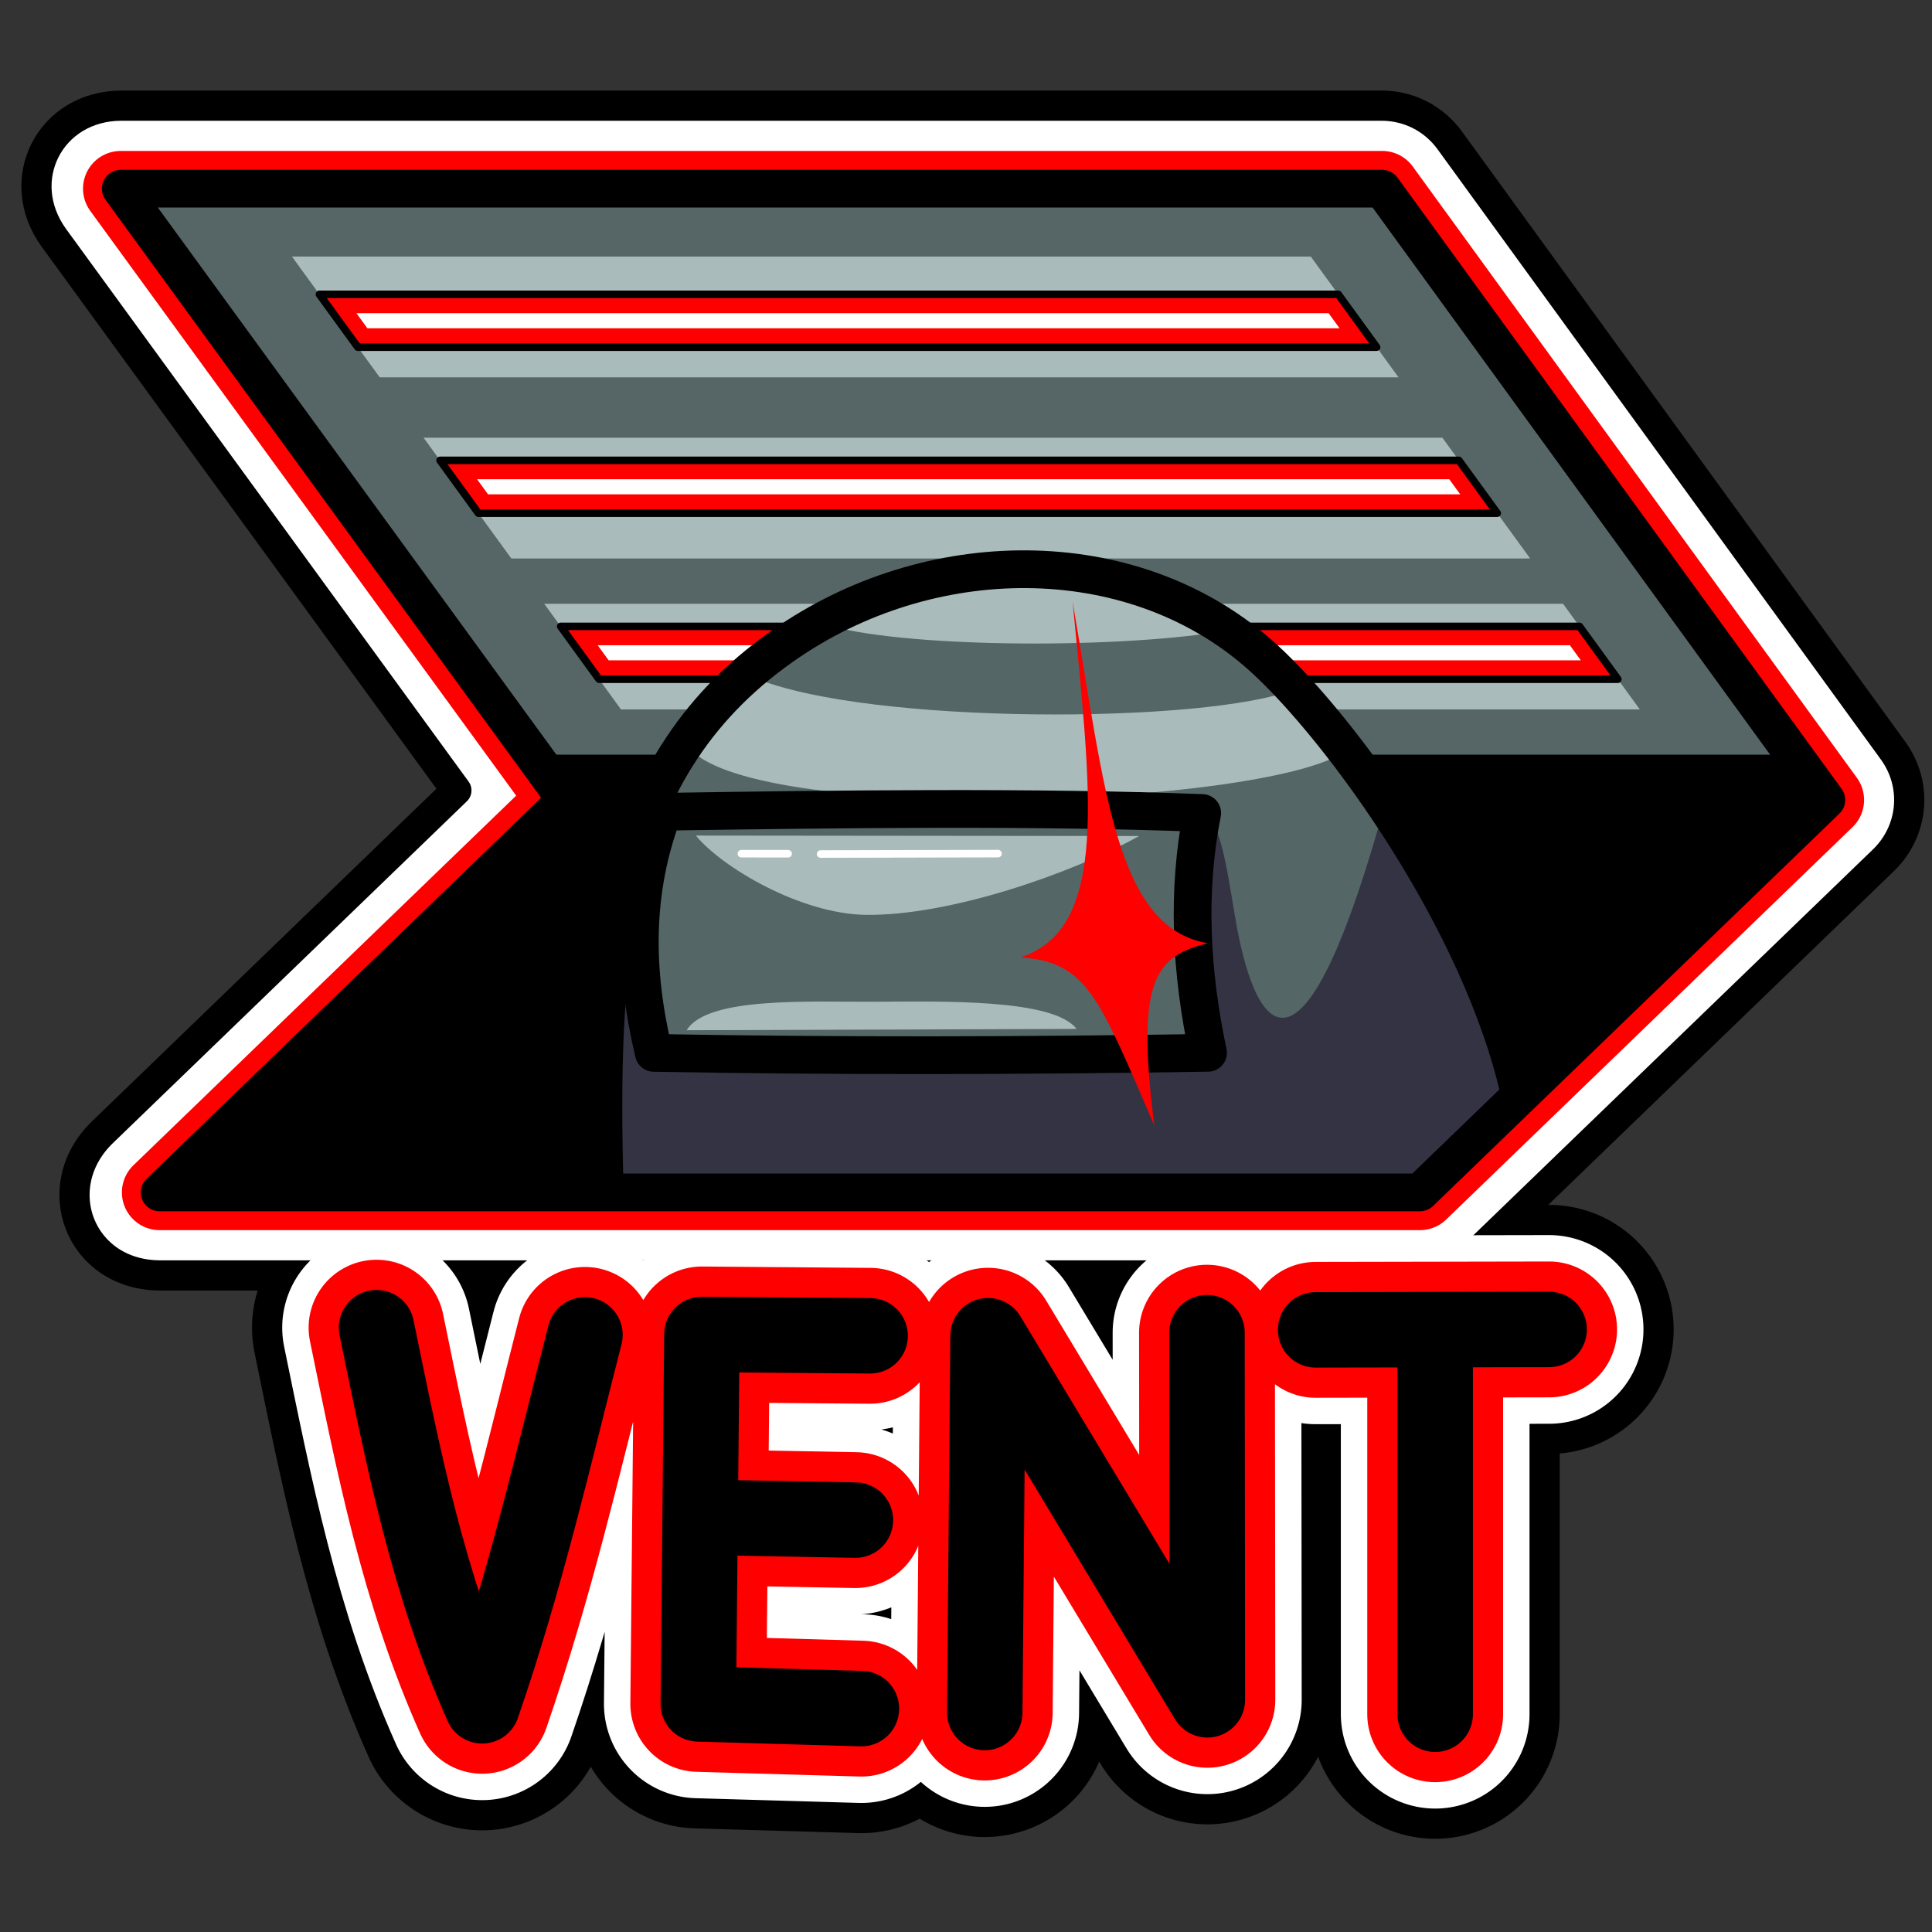 <?xml version="1.0" encoding="UTF-8" standalone="no"?>
<svg
   xmlns:dc="http://purl.org/dc/elements/1.1/"
   xmlns:cc="http://creativecommons.org/ns#"
   xmlns:rdf="http://www.w3.org/1999/02/22-rdf-syntax-ns#"
   xmlns:svg="http://www.w3.org/2000/svg"
   xmlns="http://www.w3.org/2000/svg"
   xmlns:sodipodi="http://sodipodi.sourceforge.net/DTD/sodipodi-0.dtd"
   xmlns:inkscape="http://www.inkscape.org/namespaces/inkscape"
   version="1.1"
   id="svg10"
   width="256"
   height="256"
   viewBox="0 0 256 256"
   sodipodi:docname="vent.svg"
   inkscape:version="1.0.1 (1.0.1+r73)"
   inkscape:export-filename="/home/cyber/Downloads/vent.png"
   inkscape:export-xdpi="101.6"
   inkscape:export-ydpi="101.6">
  <rect x="0" y="0" width="256" height="256" fill="#333333" stroke="none"/>
  <defs
     id="defs14">
    <inkscape:path-effect
       effect="offset"
       id="path-effect2860"
       is_visible="true"
       lpeversion="1"
       linejoin_type="miter"
       unit="px"
       offset="10"
       miter_limit="4"
       attempt_force_join="true"
       update_on_knot_move="true" />
    <inkscape:path-effect
       effect="fillet_chamfer"
       id="path-effect2858"
       is_visible="true"
       lpeversion="1"
       satellites_param="F,0,0,1,0,1,0,1 @ F,0,0,1,0,1,0,1 @ F,0,0,1,0,1,0,1 @ F,0,0,1,0,1,0,1 @ F,0,0,1,0,1,0,1 @ F,0,0,1,0,1,0,1"
       unit="px"
       method="auto"
       mode="F"
       radius="1"
       chamfer_steps="1"
       flexible="false"
       use_knot_distance="true"
       apply_no_radius="true"
       apply_with_radius="true"
       only_selected="false"
       hide_knots="false" />
    <inkscape:path-effect
       effect="fillet_chamfer"
       id="path-effect2854"
       is_visible="true"
       lpeversion="1"
       satellites_param="F,0,0,1,0,0.1,0,1 @ F,0,0,1,0,0.1,0,1 @ F,0,0,1,0,0.1,0,1 @ F,0,0,1,0,0.1,0,1 @ F,0,0,1,0,0.1,0,1 @ F,0,0,1,0,0.1,0,1"
       unit="px"
       method="bezier"
       mode="F"
       radius="0.1"
       chamfer_steps="1"
       flexible="false"
       use_knot_distance="true"
       apply_no_radius="true"
       apply_with_radius="true"
       only_selected="false"
       hide_knots="false" />
    <inkscape:path-effect
       effect="offset"
       id="path-effect2852"
       is_visible="true"
       lpeversion="1"
       linejoin_type="miter"
       unit="px"
       offset="11"
       miter_limit="4"
       attempt_force_join="true"
       update_on_knot_move="true" />
  </defs>
  <sodipodi:namedview
     pagecolor="#ffffff"
     bordercolor="#666666"
     borderopacity="1"
     objecttolerance="10"
     gridtolerance="10"
     guidetolerance="10"
     inkscape:pageopacity="0"
     inkscape:pageshadow="2"
     inkscape:window-width="1500"
     inkscape:window-height="938"
     id="namedview12"
     showgrid="false"
     inkscape:zoom="2.8284271"
     inkscape:cx="108.43806"
     inkscape:cy="128.09154"
     inkscape:window-x="-6"
     inkscape:window-y="-6"
     inkscape:window-maximized="1"
     inkscape:current-layer="svg10"
     showguides="false"
     inkscape:guide-bbox="true"
     inkscape:pagecheckerboard="true"
     inkscape:document-rotation="0">
    <sodipodi:guide
       position="91,150"
       orientation="0.809,0.588"
       id="guide2788"
       inkscape:label=""
       inkscape:locked="false"
       inkscape:color="rgb(0,0,255)" />
    <sodipodi:guide
       position="226,150"
       orientation="0.809,0.588"
       id="guide2790"
       inkscape:label=""
       inkscape:locked="false"
       inkscape:color="rgb(0,0,255)" />
    <sodipodi:guide
       position="0,217"
       orientation="0,1"
       id="guide2792"
       inkscape:label=""
       inkscape:locked="false"
       inkscape:color="rgb(0,0,255)" />
    <sodipodi:guide
       position="0,210"
       orientation="0,1"
       id="guide2794"
       inkscape:label=""
       inkscape:locked="false"
       inkscape:color="rgb(0,0,255)" />
    <sodipodi:guide
       position="0,195"
       orientation="0,1"
       id="guide2796"
       inkscape:label=""
       inkscape:locked="false"
       inkscape:color="rgb(0,0,255)" />
    <sodipodi:guide
       position="0,188"
       orientation="0,1"
       id="guide2798"
       inkscape:label=""
       inkscape:locked="false"
       inkscape:color="rgb(0,0,255)" />
    <sodipodi:guide
       position="0,173"
       orientation="0,1"
       id="guide2800"
       inkscape:label=""
       inkscape:locked="false"
       inkscape:color="rgb(0,0,255)" />
    <sodipodi:guide
       position="0,166"
       orientation="0,1"
       id="guide2802"
       inkscape:label=""
       inkscape:locked="false"
       inkscape:color="rgb(0,0,255)" />
    <sodipodi:guide
       position="75,150"
       orientation="0.809,0.588"
       id="guide2804"
       inkscape:label=""
       inkscape:locked="false"
       inkscape:color="rgb(0,0,255)" />
    <sodipodi:guide
       position="0,231"
       orientation="0,1"
       id="guide2806"
       inkscape:label=""
       inkscape:locked="false"
       inkscape:color="rgb(0,0,255)" />
    <sodipodi:guide
       position="242,150"
       orientation="0.809,0.588"
       id="guide2808"
       inkscape:label=""
       inkscape:locked="false"
       inkscape:color="rgb(0,0,255)" />
    <sodipodi:guide
       position="0,150"
       orientation="0,1"
       id="guide2810"
       inkscape:label=""
       inkscape:locked="false"
       inkscape:color="rgb(0,0,255)" />
    <sodipodi:guide
       position="75,150"
       orientation="0.695,-0.719"
       id="guide2812"
       inkscape:label=""
       inkscape:locked="false"
       inkscape:color="rgb(0,0,255)" />
    <sodipodi:guide
       position="0,98"
       orientation="0,1"
       id="guide2814"
       inkscape:label=""
       inkscape:locked="false"
       inkscape:color="rgb(0,0,255)" />
    <sodipodi:guide
       position="242,150"
       orientation="0.695,-0.719"
       id="guide2816" />
    <sodipodi:guide
       position="0,152"
       orientation="0,1"
       id="guide2820"
       inkscape:label=""
       inkscape:locked="false"
       inkscape:color="rgb(0,0,255)" />
    <sodipodi:guide
       position="0,222"
       orientation="0,1"
       id="guide2827"
       inkscape:label=""
       inkscape:locked="false"
       inkscape:color="rgb(0,0,255)" />
    <sodipodi:guide
       position="0,206"
       orientation="0,1"
       id="guide2829"
       inkscape:label=""
       inkscape:locked="false"
       inkscape:color="rgb(0,0,255)" />
    <sodipodi:guide
       position="0,198"
       orientation="0,1"
       id="guide2831"
       inkscape:label=""
       inkscape:locked="false"
       inkscape:color="rgb(0,0,255)" />
    <sodipodi:guide
       position="0,182"
       orientation="0,1"
       id="guide2833"
       inkscape:label=""
       inkscape:locked="false"
       inkscape:color="rgb(0,0,255)" />
    <sodipodi:guide
       position="0,176"
       orientation="0,1"
       id="guide2835"
       inkscape:label=""
       inkscape:locked="false"
       inkscape:color="rgb(0,0,255)" />
    <sodipodi:guide
       position="0,162"
       orientation="0,1"
       id="guide2837"
       inkscape:label=""
       inkscape:locked="false"
       inkscape:color="rgb(0,0,255)" />
  </sodipodi:namedview>
  <g
     inkscape:label="Image"
     id="g18">
    <path
       id="path2887"
       style="fill:none;stroke:#000000;stroke-width:33;stroke-linecap:round;stroke-linejoin:round;stroke-miterlimit:4;stroke-dasharray:none;stroke-opacity:1"
       d="m 190.169,177.112 v 50.033 m -15.84,-50.933 30.94,-0.057 m -74.785,50.762 0.436,-49.929 29.062,48.246 -0.05,-48.646 m -66.447,24.46 19.86,0.375 M 115.297,177 l -22.291,-0.18 -0.479,48.955 21.616,0.626 M 49.894,175.923 c 3.564,17.333 6.765,33.896 13.996,50.105 5.743,-16.623 9.446,-32.838 13.621,-49.148"
       inkscape:label="text-black"
       sodipodi:nodetypes="ccccccccccccccccc" />
    <path
       id="path2846"
       style="display:inline;fill:#ffffff;fill-opacity:1;stroke:#000000;stroke-width:4;stroke-linecap:butt;stroke-linejoin:round;stroke-miterlimit:4;stroke-dasharray:none;stroke-opacity:1"
       d="M 16.1,14 C 6.634,14 1.56,23.858 7.168,31.557 L 60.473,104.738 13.584,150.016 C 6.09,157.251 10.591,169 21.252,169 H 188.053 c 3.237,0 5.591,-1.013 7.812,-3.158 l 53.703,-51.857 c 3.98,-3.843 4.58,-9.975 1.271,-14.529 L 192.109,18.615 C 189.956,15.651 186.631,14 183.051,14 Z"
       sodipodi:nodetypes="ccccccc"
       inkscape:label="vent-outline-white"
       inkscape:path-effect="#path-effect2854;#path-effect2852"
       inkscape:original-d="M 21.152424,158 75,106 16,25 H 183.15006 L 242,106 188.15242,158 Z" />
    <path
       id="path2885"
       style="fill:none;stroke:#ffffff;stroke-width:25;stroke-linecap:round;stroke-linejoin:round;stroke-miterlimit:4;stroke-dasharray:none;stroke-opacity:1"
       d="m 190.169,177.112 v 50.033 m -15.84,-50.933 30.94,-0.057 m -74.785,50.762 0.436,-49.929 29.062,48.246 -0.05,-48.646 m -66.447,24.46 19.86,0.375 M 115.297,177 l -22.291,-0.18 -0.479,48.955 21.616,0.626 M 49.894,175.923 c 3.564,17.333 6.765,33.896 13.996,50.105 5.743,-16.623 9.446,-32.838 13.621,-49.148"
       inkscape:label="text-white"
       sodipodi:nodetypes="ccccccccccccccccc" />
    <path
       id="path2841"
       style="display:inline;fill:none;stroke:#ff0000;stroke-width:10;stroke-linecap:butt;stroke-linejoin:round;stroke-miterlimit:4;stroke-dasharray:none;stroke-opacity:1"
       d="M 21.152,158 75,106 16,25 H 183.15 L 242,106 188.152,158 Z"
       sodipodi:nodetypes="ccccccc"
       inkscape:label="vent-outline-red" />
    <path
       id="path2844"
       style="display:inline;fill:none;fill-opacity:1;fill-rule:evenodd;stroke:#ff0000;stroke-width:5;stroke-linecap:butt;stroke-linejoin:round;stroke-miterlimit:4;stroke-dasharray:none;stroke-opacity:1"
       inkscape:label="vent-slots-outline-red"
       d="M 42.322,39 H 177.322 l 5.086,7 H 47.407 Z M 63.391,68 58.306,61 H 193.306 l 5.086,7 z M 79.375,90 74.29,83 H 209.29 l 5.086,7 z"
       sodipodi:nodetypes="ccccccccccccccc" />
    <path
       style="fill:#000000;fill-opacity:1;stroke:none;stroke-width:1px;stroke-linecap:butt;stroke-linejoin:miter;stroke-opacity:1"
       d="M 21.152,158 75,106 h 167 l -53.848,52 z"
       id="path2822"
       inkscape:label="vent-hole"
       sodipodi:nodetypes="ccccc" />
    <path
       id="path1929-1"
       style="display:inline;fill:#aabbbb;fill-opacity:1;fill-rule:evenodd;stroke:none;stroke-width:4;stroke-linecap:butt;stroke-linejoin:miter;stroke-miterlimit:4;stroke-dasharray:none;stroke-opacity:0.512"
       inkscape:label="vent-cover"
       d="M 75,106 16.15,25 H 183.15 L 242,106 Z M 42.322,39 H 177.322 l 5.086,7 H 47.407 Z M 63.391,68 58.306,61 H 193.306 l 5.086,7 z M 79.375,90 74.29,83 H 209.29 l 5.086,7 z"
       sodipodi:nodetypes="cccccccccccccccccccc" />
    <path
       id="path2825"
       style="display:inline;fill:#566666;fill-opacity:1;fill-rule:evenodd;stroke:none;stroke-width:4;stroke-linecap:butt;stroke-linejoin:miter;stroke-miterlimit:4;stroke-dasharray:none;stroke-opacity:0.512"
       inkscape:label="vent-cover-shadow"
       d="M 75,106 16.15,25 H 183.15 L 242,106 Z M 38.689,34 H 173.689 l 11.625,16 H 50.314 Z M 67.751,74 56.126,58 H 191.126 l 11.625,16 z M 82.281,94 72.11,80 H 207.11 l 10.172,14 z"
       sodipodi:nodetypes="cccccccccccccccccccc" />
    <path
       id="path2818"
       style="display:inline;fill:none;fill-opacity:1;fill-rule:evenodd;stroke:#000000;stroke-width:8;stroke-linecap:butt;stroke-linejoin:bevel;stroke-miterlimit:4;stroke-dasharray:none;stroke-opacity:1"
       inkscape:label="vent-cover-outline"
       d="M 240.547,104 H 73.547"
       sodipodi:nodetypes="cc" />
    <path
       id="path2839"
       style="display:inline;fill:none;fill-opacity:1;fill-rule:evenodd;stroke:#000000;stroke-width:1;stroke-linecap:butt;stroke-linejoin:round;stroke-miterlimit:4;stroke-dasharray:none;stroke-opacity:1"
       inkscape:label="vent-slots-outline"
       d="M 42.322,39 H 177.322 l 5.086,7 H 47.407 Z M 63.391,68 58.306,61 H 193.306 l 5.086,7 z M 79.375,90 74.29,83 H 209.29 l 5.086,7 z"
       sodipodi:nodetypes="ccccccccccccccc" />
    <path
       style="fill:#aabbbb;fill-opacity:1;stroke:none;stroke-width:5;stroke-linecap:butt;stroke-linejoin:miter;stroke-miterlimit:4;stroke-dasharray:none;stroke-opacity:1"
       d="m 80.125,158 c -0.758,-30.091 -2.062,-54.127 24.625,-73.125 19.138,-13.624 45.804,-13.373 62.75,2.375 10.17,9.451 28.803,34.68 33.928,57.93 L 188.152,158 Z"
       id="path981"
       sodipodi:nodetypes="cssccc"
       inkscape:label="bean-fill" />
    <path
       id="path987"
       style="display:inline;fill:#556666;fill-opacity:1;stroke:none;stroke-width:1px;stroke-linecap:butt;stroke-linejoin:miter;stroke-opacity:1"
       d="m 109.22,82.699 c 9.547,3.071 37.562,3.385 52.64,0.979 l 9.582,7.679 c -11.346,4.553 -56.381,4.761 -71.512,-1.561 z M 91.027,98.763 c 7.521,10.571 76.13,8.278 87.236,0.81 10.128,13.879 17.972,29.24 23.165,45.607 L 188.152,158 H 80.125 C 80.025,137.958 78.734,116.148 91.027,98.763 Z"
       inkscape:label="bean-shadow"
       sodipodi:nodetypes="ccccccccccc" />
    <path
       style="fill:#333344;fill-opacity:1;stroke:none;stroke-width:1px;stroke-linecap:butt;stroke-linejoin:miter;stroke-opacity:0.489"
       d="m 183.562,106.394 c -10.526,38.095 -16.564,31.211 -19.366,17.977 -1.29,-6.09 -2.065,-16 -4.898,-16.641 L 85.61,107.129 C 80.569,121.01 78.969,142.271 80.125,158 h 108.027 l 13.276,-12.82 c -3.9,-13.971 -9.208,-27.228 -17.866,-38.786 z"
       id="path1007"
       inkscape:label="bean-dark-shadow"
       sodipodi:nodetypes="cscccccc" />
    <path
       style="fill:none;stroke:#000000;stroke-width:5;stroke-linecap:butt;stroke-linejoin:miter;stroke-miterlimit:4;stroke-dasharray:none;stroke-opacity:1"
       d="m 80.125,158 c -0.758,-30.091 -0.031,-56.59 24.625,-73.125 19.432,-13.031 46.035,-12.907 62.75,2.375 10.246,9.368 28.803,34.68 33.928,57.93"
       id="path2890"
       sodipodi:nodetypes="cssc"
       inkscape:label="bean-outline" />
    <path
       style="display:inline;fill:#556666;fill-opacity:1;stroke:none;stroke-width:5;stroke-linecap:round;stroke-linejoin:round;stroke-miterlimit:4;stroke-dasharray:none;stroke-opacity:0.999"
       d="m 87.892,107.559 c 23.043,-0.349 49.348,-0.69 71.406,0.171 -2.034,10.336 -1.53,20.939 0.773,31.769 -24.414,0.392 -48.851,0.456 -73.436,0.013 -2.621,-10.911 -2.698,-21.522 1.256,-31.953 z"
       id="path1011"
       sodipodi:nodetypes="cccccc"
       inkscape:label="bean-visor-fill" />
    <path
       id="path997"
       style="fill:#aabbbb;fill-opacity:1;stroke:none;stroke-width:1px;stroke-linecap:butt;stroke-linejoin:miter;stroke-opacity:1"
       d="m 90.992,136.51 c 2.691,-4.498 16.465,-3.728 25.002,-3.774 8.819,-0.047 23.6,-0.417 26.654,3.601 z m 59.95,-25.732 c -9.128,5.074 -25.222,10.593 -36.227,10.443 -8.706,-0.119 -19.154,-6.375 -22.505,-10.504 z"
       inkscape:label="bean-visor-light"
       sodipodi:nodetypes="cscccscc" />
    <path
       id="path1004"
       style="fill:none;stroke:#ffffff;stroke-width:1;stroke-linecap:round;stroke-linejoin:miter;stroke-miterlimit:4;stroke-dasharray:none;stroke-opacity:1"
       d="m 108.735,113.162 23.51,-0.054 m -34.003,0.01 6.188,0.005"
       inkscape:label="bean-visor-glare"
       sodipodi:nodetypes="cccc" />
    <path
       style="display:inline;fill:none;stroke:#000000;stroke-width:5;stroke-linecap:round;stroke-linejoin:round;stroke-miterlimit:4;stroke-dasharray:none;stroke-opacity:0.999"
       d="m 87.892,107.559 c 23.043,-0.349 49.348,-0.69 71.406,0.171 -2.034,10.336 -1.53,20.939 0.773,31.769 -24.414,0.392 -48.851,0.456 -73.436,0.013 -2.621,-10.911 -2.698,-21.522 1.256,-31.953 z"
       id="path992"
       sodipodi:nodetypes="cccccc"
       inkscape:label="bean-visor-outline" />
    <path
       style="fill:#fe0000;fill-opacity:1;stroke:none;stroke-width:1px;stroke-linecap:butt;stroke-linejoin:miter;stroke-opacity:1"
       d="m 135.217,126.86 c 11.821,-3.831 9.338,-21.82 6.911,-47.13 4.304,25.008 5.685,43.158 17.908,45.254 -7.054,1.734 -9.519,4.997 -7.08,24.165 -7.397,-17.155 -8.954,-21.687 -17.739,-22.29 z"
       id="path1013"
       sodipodi:nodetypes="ccccc"
       inkscape:label="glint" />
    <path
       id="path1929"
       style="display:inline;fill:none;stroke:#000000;stroke-width:5;stroke-linecap:butt;stroke-linejoin:round;stroke-miterlimit:4;stroke-dasharray:none;stroke-opacity:1"
       d="M 21.152,158 75,106 16,25 H 183.15 L 242,106 188.152,158 Z"
       sodipodi:nodetypes="ccccccc"
       inkscape:label="vent-outline" />
    <path
       id="path2878"
       style="fill:none;stroke:#ff0000;stroke-width:18;stroke-linecap:round;stroke-linejoin:round;stroke-miterlimit:4;stroke-dasharray:none;stroke-opacity:1"
       d="m 190.169,177.112 v 50.033 m -15.84,-50.933 30.94,-0.057 m -74.785,50.762 0.436,-49.929 29.062,48.246 -0.05,-48.646 m -66.447,24.46 19.86,0.375 M 115.297,177 l -22.291,-0.18 -0.479,48.955 21.616,0.626 M 49.894,175.923 c 3.564,17.333 6.765,33.896 13.996,50.105 5.743,-16.623 9.446,-32.838 13.621,-49.148"
       inkscape:label="text-red"
       sodipodi:nodetypes="ccccccccccccccccc" />
    <path
       id="path2883"
       style="fill:none;stroke:#000000;stroke-width:10;stroke-linecap:round;stroke-linejoin:round;stroke-miterlimit:4;stroke-dasharray:none;stroke-opacity:1"
       d="m 190.169,177.112 v 50.033 m -15.84,-50.933 30.94,-0.057 m -74.785,50.762 0.436,-49.929 29.062,48.246 -0.05,-48.646 m -66.447,24.46 19.86,0.375 M 115.297,177 93.006,176.82 92.527,225.774 114.143,226.401 M 49.894,175.923 c 3.564,17.333 6.765,33.896 13.996,50.105 5.743,-16.623 9.446,-32.838 13.621,-49.148"
       inkscape:label="text"
       sodipodi:nodetypes="ccccccccccccccccc" />
  </g>
</svg>
